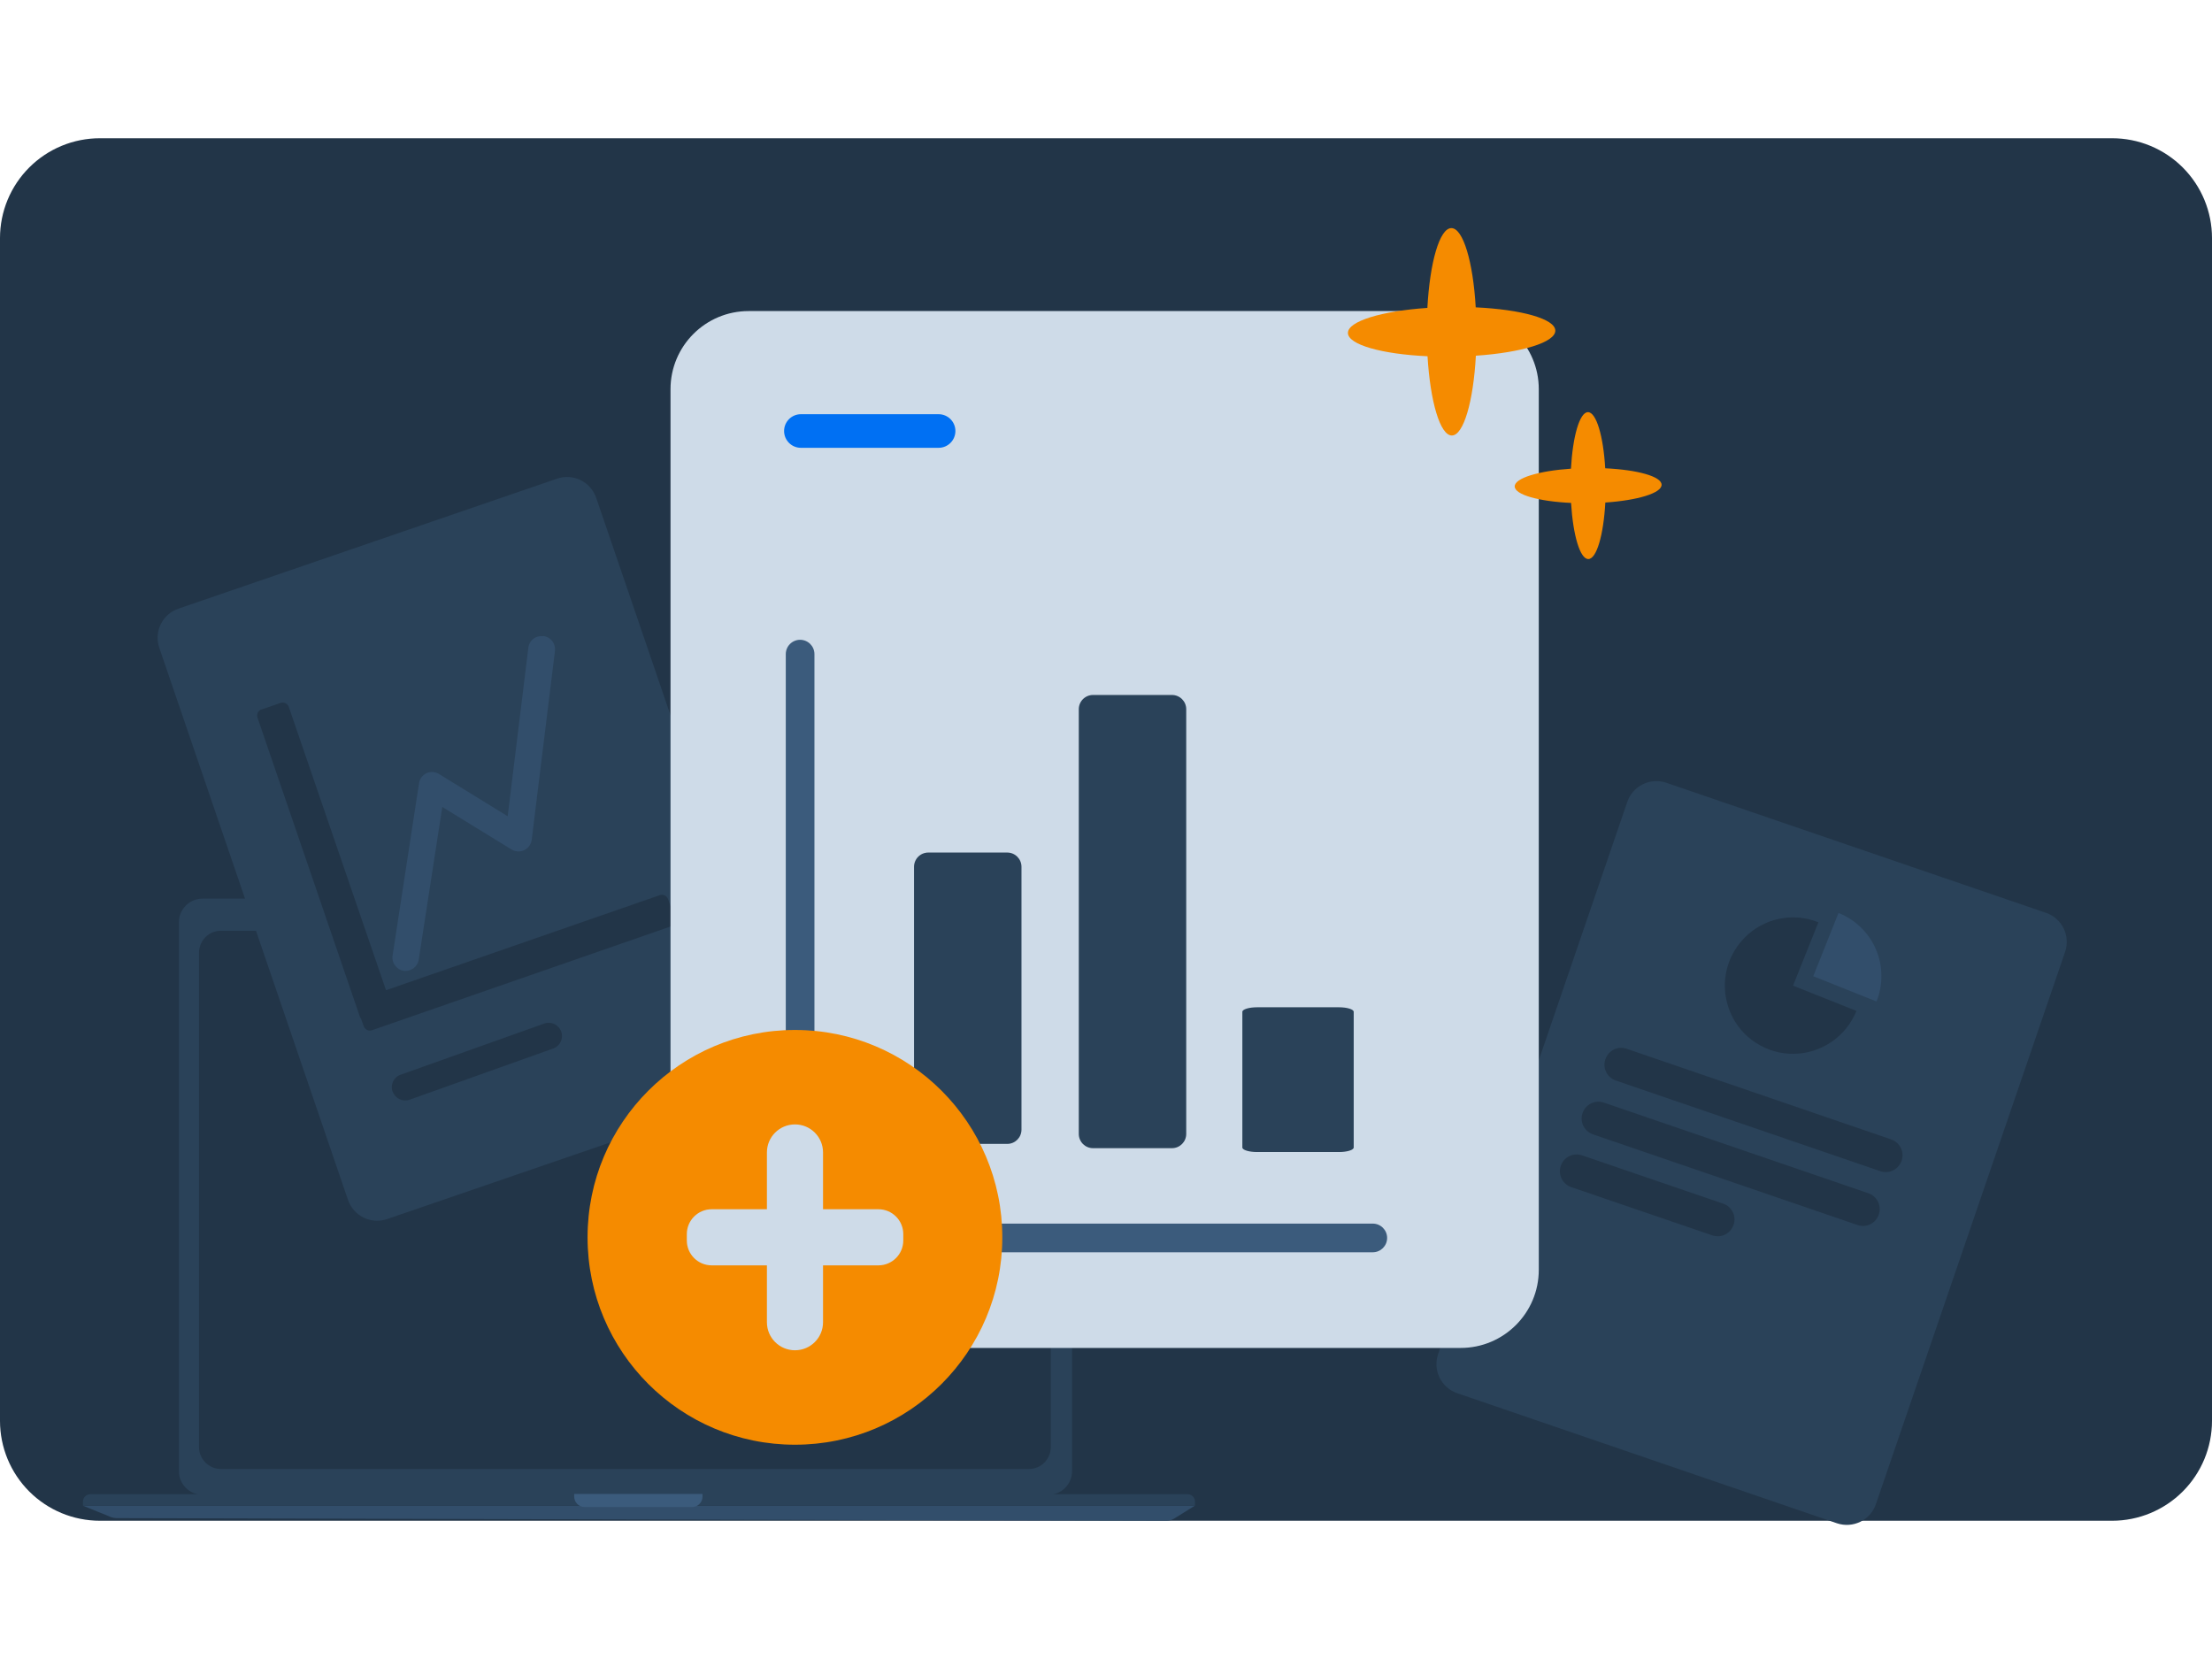<svg width="320" height="240" viewBox="0 0 320 240" fill="none" xmlns="http://www.w3.org/2000/svg">
<path d="M305.547 20H14.453C12.556 19.998 10.677 20.37 8.923 21.095C7.17 21.82 5.576 22.884 4.234 24.225C2.892 25.566 1.827 27.158 1.1 28.911C0.374 30.664 -8.08861e-07 32.543 0 34.44V205.547C0 209.38 1.523 213.056 4.233 215.767C6.944 218.477 10.62 220 14.453 220H305.547C309.38 220 313.056 218.477 315.767 215.767C318.477 213.056 320 209.38 320 205.547V34.44C320 32.543 319.626 30.664 318.9 28.911C318.173 27.158 317.108 25.566 315.766 24.225C314.424 22.884 312.83 21.82 311.077 21.095C309.323 20.37 307.444 19.998 305.547 20Z" fill="#223548"/>
<path d="M151.678 130H29.298C27.412 130 25.883 131.532 25.883 133.421V212.821C25.883 214.71 27.412 216.242 29.298 216.242H151.678C153.564 216.242 155.093 214.71 155.093 212.821V133.421C155.093 131.532 153.564 130 151.678 130Z" fill="#2A4259"/>
<path d="M148.845 134.647H31.962C30.211 134.647 28.792 136.069 28.792 137.823V209.339C28.792 211.093 30.211 212.514 31.962 212.514H148.845C150.595 212.514 152.014 211.093 152.014 209.339V137.823C152.014 136.069 150.595 134.647 148.845 134.647Z" fill="#223548"/>
<path d="M172.875 217.821H12L16.038 219.463C16.293 219.565 16.565 219.619 16.839 219.622L168.742 220.001C169.143 220.003 169.536 219.891 169.875 219.679L172.871 217.81L172.875 217.821Z" fill="#324E6B"/>
<path d="M172.875 217.23C172.874 216.946 172.761 216.673 172.559 216.473C172.358 216.272 172.086 216.159 171.802 216.159H13.073C12.789 216.159 12.517 216.272 12.316 216.473C12.114 216.673 12.001 216.946 12 217.23V217.821H172.875V217.23Z" fill="#2A4259"/>
<path d="M83.078 216.124H101.63V216.502C101.63 216.904 101.471 217.289 101.188 217.573C100.904 217.857 100.52 218.016 100.119 218.016H84.578C84.177 218.016 83.792 217.857 83.509 217.573C83.226 217.289 83.066 216.904 83.066 216.502V216.124H83.078Z" fill="#3B5B7C"/>
<path d="M90.724 133.039C91.181 133.039 91.551 132.668 91.551 132.211C91.551 131.753 91.181 131.382 90.724 131.382C90.267 131.382 89.897 131.753 89.897 132.211C89.897 132.668 90.267 133.039 90.724 133.039Z" fill="#324E6B"/>
<path d="M295.976 132.052L241.064 113.242C238.732 112.45 236.202 113.682 235.41 116.014L208.042 195.896C207.25 198.228 208.482 200.758 210.814 201.55L265.726 220.36C268.058 221.152 270.588 219.92 271.38 217.588L298.748 137.706C299.54 135.374 298.308 132.844 295.976 132.052Z" fill="#2A4259"/>
<path d="M263.042 133.417C261.238 132.691 259.236 132.515 257.344 132.933C255.43 133.329 253.692 134.297 252.328 135.705C250.964 137.113 250.04 138.873 249.688 140.787C249.336 142.701 249.556 144.681 250.326 146.485C251.096 148.289 252.372 149.807 254.022 150.863C255.65 151.919 257.564 152.491 259.522 152.447C261.48 152.425 263.372 151.809 264.978 150.709C266.584 149.609 267.838 148.047 268.564 146.243L259.39 142.591L263.064 133.417H263.042Z" fill="#223548"/>
<path d="M265.967 132.074L262.315 141.226L271.467 144.878C271.951 143.668 272.193 142.392 272.171 141.094C272.171 139.796 271.885 138.52 271.379 137.332C270.873 136.144 270.125 135.066 269.201 134.164C268.277 133.262 267.177 132.558 265.967 132.074Z" fill="#324E6B"/>
<path d="M273.579 164.832L235.321 151.72C234.045 151.28 232.681 151.962 232.241 153.238C231.801 154.514 232.483 155.878 233.759 156.318L272.017 169.43C273.293 169.87 274.657 169.188 275.097 167.912C275.537 166.636 274.855 165.272 273.579 164.832Z" fill="#223548"/>
<path d="M270.279 172.62L232.021 159.508C230.745 159.068 229.381 159.75 228.941 161.026C228.501 162.302 229.183 163.666 230.459 164.106L268.717 177.218C269.993 177.658 271.379 176.976 271.797 175.7C272.237 174.424 271.555 173.06 270.279 172.62Z" fill="#223548"/>
<path d="M249.248 174.116L228.876 167.142C227.6 166.702 226.214 167.384 225.796 168.66C225.356 169.936 226.038 171.3 227.314 171.74L247.708 178.714C248.984 179.154 250.348 178.472 250.788 177.196C251.228 175.92 250.546 174.556 249.27 174.116H249.248Z" fill="#223548"/>
<path d="M25.814 88.052L80.594 69.242C82.926 68.45 85.434 69.682 86.248 72.014L113.55 151.896C114.342 154.228 113.11 156.758 110.778 157.55L55.998 176.36C53.666 177.152 51.158 175.92 50.344 173.588L23.042 93.706C22.25 91.374 23.482 88.844 25.814 88.052Z" fill="#2A4259"/>
<path fill-rule="evenodd" clip-rule="evenodd" d="M78.614 92.012C79.67 92.144 80.396 93.09 80.286 94.146L76.92 121.492C76.832 122.13 76.436 122.702 75.842 122.988C75.248 123.274 74.566 123.23 74.016 122.9L63.984 116.74L60.574 138.828C60.42 139.862 59.43 140.588 58.396 140.434C57.362 140.28 56.636 139.29 56.79 138.256L60.618 113.308C60.706 112.67 61.124 112.142 61.696 111.856C62.268 111.592 62.95 111.636 63.5 111.966L73.444 118.082L76.436 93.684C76.568 92.628 77.514 91.902 78.57 92.034L78.614 92.012Z" fill="#324E6B"/>
<path d="M37.848 102.616C37.342 102.792 37.078 103.32 37.254 103.826L52.06 147.078C52.104 147.188 52.148 147.298 52.236 147.386L52.61 148.442C52.786 148.948 53.336 149.212 53.82 149.036L97.006 134.032C97.512 133.856 97.776 133.306 97.6 132.822L96.654 130.094C96.478 129.588 95.928 129.324 95.444 129.5L55.844 143.25L41.786 102.286C41.61 101.78 41.082 101.516 40.576 101.692L37.848 102.638V102.616Z" fill="#223548"/>
<path d="M56.789 157.925C56.438 156.935 56.944 155.835 57.934 155.483L78.746 148.069C79.736 147.717 80.835 148.245 81.188 149.235C81.54 150.225 81.034 151.325 80.043 151.677L59.254 159.091C58.264 159.443 57.163 158.915 56.812 157.925H56.789Z" fill="#223548"/>
<path d="M211.308 45H108.301C102.06 45 97 50.06 97 56.301V183.699C97 189.94 102.06 195 108.301 195H211.308C217.549 195 222.609 189.94 222.609 183.699V56.301C222.609 50.06 217.549 45 211.308 45Z" fill="#CEDBE8"/>
<path fill-rule="evenodd" clip-rule="evenodd" d="M108.58 57.144C108.58 56.63 108.721 56.219 108.894 56.219H210.065C210.238 56.219 210.379 56.611 210.379 57.144V182.859C210.379 183.373 210.238 183.785 210.065 183.785H108.894C108.721 183.785 108.58 183.392 108.58 182.859V57.144Z" fill="#CEDBE8"/>
<path d="M135.782 59.921H115.862C114.519 59.921 113.431 61.009 113.431 62.352C113.431 63.695 114.519 64.783 115.862 64.783H135.782C137.125 64.783 138.214 63.695 138.214 62.352C138.214 61.009 137.125 59.921 135.782 59.921Z" fill="#0070F3"/>
<path d="M132.23 125.396C132.23 124.257 133.154 123.334 134.293 123.334H145.711C146.85 123.334 147.773 124.257 147.773 125.396V163.42C147.773 164.559 146.85 165.482 145.711 165.482H134.293C133.154 165.482 132.23 164.559 132.23 163.42V125.396Z" fill="#2A4259"/>
<path d="M156.063 102.6C156.063 101.461 156.987 100.538 158.126 100.538H169.544C170.683 100.538 171.606 101.461 171.606 102.6V164.039C171.606 165.178 170.683 166.101 169.544 166.101H158.126C156.987 166.101 156.063 165.178 156.063 164.039V102.6Z" fill="#2A4259"/>
<path d="M179.726 146.376C179.726 146.013 180.682 145.718 181.863 145.718H193.698C194.878 145.718 195.835 146.013 195.835 146.376V166.002C195.835 166.365 194.878 166.66 193.698 166.66H181.863C180.682 166.66 179.726 166.365 179.726 166.002V146.376Z" fill="#2A4259"/>
<path fill-rule="evenodd" clip-rule="evenodd" d="M115.749 92.556C116.893 92.556 117.821 93.484 117.821 94.628V177.476C117.821 178.62 116.893 179.548 115.749 179.548C114.604 179.548 113.676 178.62 113.676 177.476V94.628C113.676 93.484 114.604 92.556 115.749 92.556Z" fill="#3B5B7C"/>
<path fill-rule="evenodd" clip-rule="evenodd" d="M113.677 179.087C113.677 177.942 114.605 177.014 115.749 177.014H198.597C199.741 177.014 200.669 177.942 200.669 179.087C200.669 180.231 199.741 181.159 198.597 181.159H115.749C114.605 181.159 113.677 180.231 113.677 179.087Z" fill="#3B5B7C"/>
<path d="M224.999 47.829C224.999 46.131 220.071 44.772 213.486 44.463C213.109 37.886 211.66 32.996 209.962 33C208.264 33.004 206.852 37.932 206.491 44.542C199.887 44.994 194.977 46.47 195 48.171C195.023 49.873 199.928 51.232 206.513 51.537C206.909 58.114 208.339 63.004 210.033 63C211.728 62.996 213.147 58.068 213.508 51.458C220.112 51.006 225.018 49.53 224.999 47.829Z" fill="#F58B00"/>
<path d="M240.374 70.129C240.374 68.926 236.883 67.963 232.219 67.745C231.952 63.086 230.926 59.622 229.723 59.625C228.52 59.628 227.52 63.118 227.264 67.801C222.587 68.121 219.109 69.166 219.125 70.371C219.141 71.577 222.616 72.539 227.28 72.755C227.56 77.414 228.574 80.878 229.774 80.875C230.974 80.872 231.979 77.382 232.235 72.699C236.913 72.379 240.388 71.334 240.374 70.129Z" fill="#F58B00"/>
<path d="M115 209C131.569 209 145 195.569 145 179C145 162.431 131.569 149 115 149C98.431 149 85 162.431 85 179C85 195.569 98.431 209 115 209Z" fill="#F58B00"/>
<path d="M115.011 162.664H115C112.761 162.664 110.946 164.479 110.946 166.718V191.283C110.946 193.522 112.761 195.337 115 195.337H115.011C117.25 195.337 119.065 193.522 119.065 191.283V166.718C119.065 164.479 117.25 162.664 115.011 162.664Z" fill="#CEDBE8"/>
<path d="M99.359 178.536V179.453C99.359 181.442 100.972 183.054 102.96 183.054H127.073C129.062 183.054 130.674 181.442 130.674 179.453V178.536C130.674 176.547 129.062 174.935 127.073 174.935H102.96C100.972 174.935 99.359 176.547 99.359 178.536Z" fill="#CEDBE8"/>
</svg>
